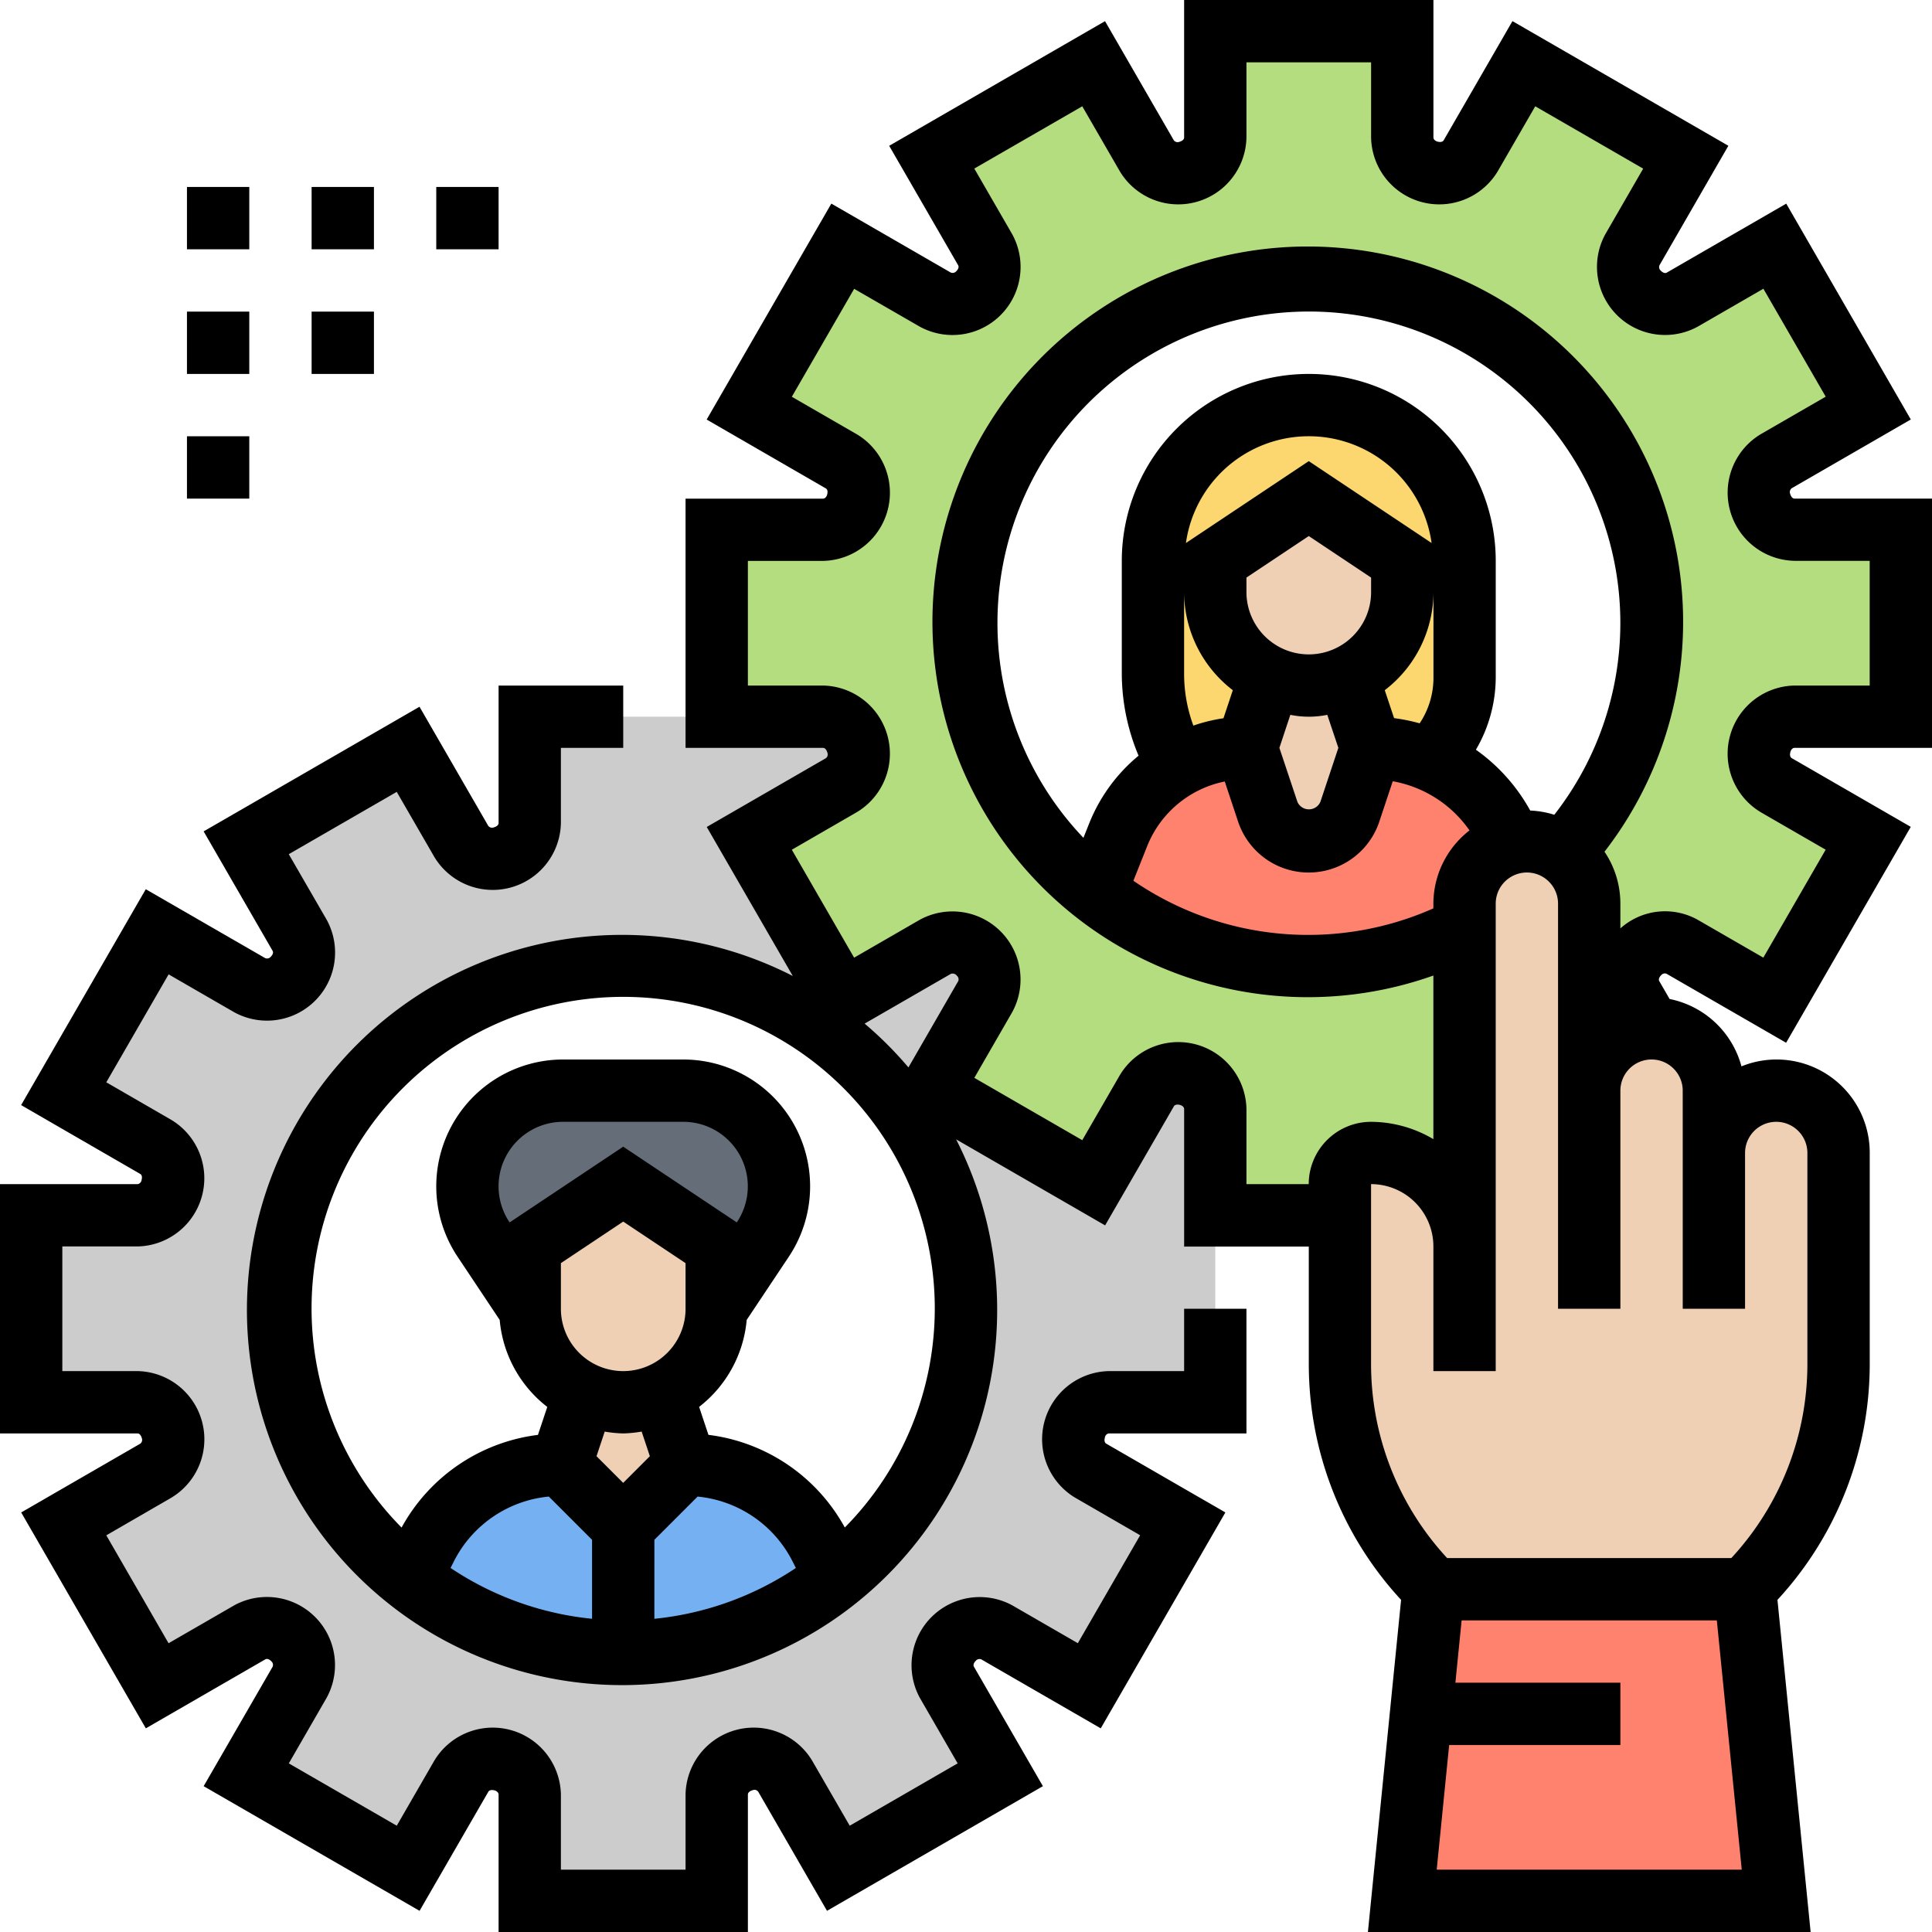 <svg xmlns="http://www.w3.org/2000/svg" width="104.836" height="104.836" viewBox="0 0 104.836 104.836"><g transform="translate(-75.164 -3239)"><g transform="translate(75.164 3239)"><g transform="translate(1.691 1.691)"><g transform="translate(74.4 84.545)"><path d="M47.015,58.764,47.691,52H64.6l1.691,16.909H46Z" transform="translate(-46 -52)" fill="#ff826e"/></g><g transform="translate(0 37.2)"><path d="M64.8,43.429a1.949,1.949,0,0,1,1.454,1.86V61.2H60.488a1.949,1.949,0,0,0-1.86,1.454.062.062,0,0,1-.017.051,1.946,1.946,0,0,0,.879,2.215l4.988,2.875-5.073,8.793L54.4,73.7a1.925,1.925,0,0,0-2.35.338l-.017.017A1.925,1.925,0,0,0,51.7,76.4l2.891,5.005-8.793,5.073L42.92,81.491a1.946,1.946,0,0,0-2.215-.879.062.062,0,0,1-.051.017,1.949,1.949,0,0,0-1.454,1.86v5.766H29.055V82.488a1.949,1.949,0,0,0-1.454-1.86.062.062,0,0,1-.051-.017,1.946,1.946,0,0,0-2.215.879L22.46,86.479l-8.793-5.073L16.559,76.4a1.925,1.925,0,0,0-.338-2.35l-.017-.017a1.925,1.925,0,0,0-2.35-.338L8.848,76.587,3.775,67.794,8.764,64.92A1.946,1.946,0,0,0,9.643,62.7a.062.062,0,0,1-.017-.051A1.949,1.949,0,0,0,7.766,61.2H2V51.055H7.766A1.949,1.949,0,0,0,9.626,49.6a.062.062,0,0,1,.017-.051,1.946,1.946,0,0,0-.879-2.215L3.775,44.46l5.073-8.793,5.005,2.891a1.925,1.925,0,0,0,2.35-.338l.017-.017a1.925,1.925,0,0,0,.338-2.35l-2.891-5.005,8.793-5.073,2.875,4.988a1.946,1.946,0,0,0,2.215.879.062.062,0,0,1,.051-.017,1.949,1.949,0,0,0,1.454-1.86V24H44.966a1.949,1.949,0,0,1,1.86,1.454.062.062,0,0,0,.017.051,1.946,1.946,0,0,1-.879,2.215l-4.988,2.875,5.073,8.793L51.053,36.5a1.925,1.925,0,0,1,2.35.338l.017.017a1.925,1.925,0,0,1,.338,2.35l-2.891,5.005,8.793,5.073,2.875-4.988a1.946,1.946,0,0,1,2.215-.879.062.062,0,0,0,.051.017Zm-12.073,12.7A18.6,18.6,0,1,0,45.659,70.72,18.589,18.589,0,0,0,52.727,56.127Z" transform="translate(-2 -24)" fill="#ccc"/></g><g transform="translate(37.2)"><path d="M74.051,52.034l-.017.017A1.925,1.925,0,0,0,73.7,54.4l.981,1.708a3.392,3.392,0,0,0-3.331,3.382V49.345a3.306,3.306,0,0,0-1-2.384,4.433,4.433,0,0,0-.423-.372A18.518,18.518,0,1,0,64.582,50.7V67.945a5.08,5.08,0,0,0-5.073-5.073,1.7,1.7,0,0,0-1.691,1.691v1.691H51.055V60.488a1.949,1.949,0,0,0-1.454-1.86.062.062,0,0,1-.051-.017,1.946,1.946,0,0,0-2.215.879L44.46,64.479l-8.793-5.073L38.559,54.4a1.925,1.925,0,0,0-.338-2.35l-.017-.017a1.925,1.925,0,0,0-2.35-.338l-5.005,2.891-5.073-8.793,4.988-2.875a1.946,1.946,0,0,0,.879-2.215.062.062,0,0,1-.017-.051,1.949,1.949,0,0,0-1.86-1.454H24V29.055h5.766a1.949,1.949,0,0,0,1.86-1.454.062.062,0,0,1,.017-.051,1.946,1.946,0,0,0-.879-2.215L25.775,22.46l5.073-8.793,5.005,2.891a1.925,1.925,0,0,0,2.35-.338l.017-.017a1.925,1.925,0,0,0,.338-2.35L35.667,8.848,44.46,3.775l2.875,4.988a1.946,1.946,0,0,0,2.215.879.062.062,0,0,1,.051-.017,1.949,1.949,0,0,0,1.454-1.86V2H61.2V7.766a1.949,1.949,0,0,0,1.454,1.86.062.062,0,0,1,.051.017,1.946,1.946,0,0,0,2.215-.879l2.875-4.988,8.793,5.073L73.7,13.853a1.925,1.925,0,0,0,.338,2.35l.017.017a1.925,1.925,0,0,0,2.35.338l5.005-2.891,5.073,8.793-4.988,2.875a1.946,1.946,0,0,0-.879,2.215.062.062,0,0,1,.017.051,1.949,1.949,0,0,0,1.86,1.454h5.766V39.2H82.488a1.949,1.949,0,0,0-1.86,1.454.062.062,0,0,1-.017.051,1.946,1.946,0,0,0,.879,2.215l4.988,2.875-5.073,8.793L76.4,51.7a1.925,1.925,0,0,0-2.35.338Z" transform="translate(-24 -2)" fill="#b4dd7f"/></g><g transform="translate(57.761 38.891)"><path d="M44.344,25l1.15,3.466a2.354,2.354,0,0,0,4.464,0L51.108,25a8.029,8.029,0,0,1,3.179.643,8.9,8.9,0,0,1,1.133.575,8.307,8.307,0,0,1,3.027,3.314l.321.643a3.372,3.372,0,0,0-2.587,3.28v1.353A18.594,18.594,0,0,1,36.16,32.8l1.234-3.077a7.382,7.382,0,0,1,2.756-3.433c.152-.1.3-.186.457-.287A7.665,7.665,0,0,1,44.344,25Z" transform="translate(-36.16 -25)" fill="#ff826e"/></g><g transform="translate(60.873 20.291)"><path d="M54.909,22.455v6.358a6.067,6.067,0,0,1-1.894,4.43,8.029,8.029,0,0,0-3.179-.643l-1.285-3.838a5.049,5.049,0,0,0,2.976-4.616V22.455l-5.073-3.382-5.073,3.382v1.691a5.079,5.079,0,0,0,2.976,4.616L43.073,32.6a7.665,7.665,0,0,0-3.737,1l-.3-.609A9.935,9.935,0,0,1,38,28.593V22.455a8.455,8.455,0,0,1,16.909,0Z" transform="translate(-38 -14)" fill="#fcd770"/></g><g transform="translate(23.673 57.491)"><path d="M32.03,44.066l-2.5,3.771V44.455l-5.073-3.382-5.073,3.382v3.382l-2.5-3.771A5.186,5.186,0,0,1,21.191,36h6.527a5.181,5.181,0,0,1,5.191,5.191A5.1,5.1,0,0,1,32.03,44.066Z" transform="translate(-16 -36)" fill="#656d78"/></g><g transform="translate(20.595 77.782)"><path d="M36.432,52.532A8.177,8.177,0,0,0,29.094,48l-3.382,3.382L22.33,48a8.177,8.177,0,0,0-7.339,4.532l-.812,1.606a18.6,18.6,0,0,0,23.064,0Z" transform="translate(-14.18 -48)" fill="#75b1f2"/></g><g transform="translate(28.745 73.943)"><path d="M25.764,49.568,22.382,52.95,19,49.568l1.285-3.838,2.1.457a5.131,5.131,0,0,0,2.1-.457Z" transform="translate(-19 -45.73)" fill="#f0d0b4"/></g><g transform="translate(27.055 62.564)"><path d="M25.169,50.38a5.131,5.131,0,0,1-2.1.457l-2.1-.457A5.079,5.079,0,0,1,18,45.764V42.382L23.073,39l5.073,3.382v3.382a5.049,5.049,0,0,1-2.976,4.616Z" transform="translate(-18 -39)" fill="#f0d0b4"/></g><g transform="translate(65.945 35.052)"><path d="M47.764,26.568l-1.15,3.466a2.354,2.354,0,0,1-4.464,0L41,26.568l1.285-3.838,2.1.457a5.131,5.131,0,0,0,2.1-.457Z" transform="translate(-41 -22.73)" fill="#f0d0b4"/></g><g transform="translate(64.254 25.364)"><path d="M47.169,26.689a5.131,5.131,0,0,1-2.1.457l-2.1-.457A5.079,5.079,0,0,1,40,22.073V20.382L45.073,17l5.073,3.382v1.691a5.049,5.049,0,0,1-2.976,4.616Z" transform="translate(-40 -17)" fill="#f0d0b4"/></g><g transform="translate(71.018 43.964)"><path d="M60.858,38.145h.051a3.406,3.406,0,0,1,3.382,3.382v3.382a3.406,3.406,0,0,1,3.382-3.382,3.392,3.392,0,0,1,3.382,3.382V56.34a17.332,17.332,0,0,1-5.073,12.242H49.073A17.332,17.332,0,0,1,44,56.34V46.6a1.7,1.7,0,0,1,1.691-1.691,5.08,5.08,0,0,1,5.073,5.073v-18.6a3.372,3.372,0,0,1,2.587-3.28,3.1,3.1,0,0,1,.795-.1,3.307,3.307,0,0,1,1.961.626A4.433,4.433,0,0,1,56.53,29a3.306,3.306,0,0,1,1,2.384V41.527A3.392,3.392,0,0,1,60.858,38.145Z" transform="translate(-44 -28)" fill="#f0d0b4"/></g></g><g transform="translate(0 0)"><path d="M65.254,60.2H61.176a3.7,3.7,0,0,0-1.84,6.867l3.532,2.041-3.382,5.856-3.553-2.051a3.7,3.7,0,0,0-5.019,5.02l2.051,3.553-5.857,3.382-2.041-3.534A3.7,3.7,0,0,0,38.2,83.176v4.078H31.436V83.176a3.7,3.7,0,0,0-6.868-1.84l-2.039,3.532-5.857-3.382,2.049-3.553A3.695,3.695,0,0,0,13.7,72.916l-3.553,2.051L6.768,69.111,10.3,67.068A3.7,3.7,0,0,0,8.46,60.2H4.382V53.436H8.46A3.7,3.7,0,0,0,10.3,46.57L6.768,44.529l3.382-5.857L13.7,40.722A3.695,3.695,0,0,0,18.721,35.7L16.67,32.151l5.857-3.382L24.568,32.3a3.7,3.7,0,0,0,6.868-1.841V26.382h3.382V23H28.055v7.46c0,.113-.11.194-.262.237a.257.257,0,0,1-.3-.086l-3.73-6.461L12.05,30.913l3.742,6.481c.057.1,0,.223-.1.323a.264.264,0,0,1-.3.074L8.91,34.052,2.146,45.766,8.607,49.5c.1.057.115.189.073.338a.254.254,0,0,1-.22.218H1V63.582H8.46c.113,0,.194.108.237.262a.255.255,0,0,1-.086.294L2.15,67.87,8.913,79.585l6.481-3.742c.1-.057.223-.005.325.1a.26.26,0,0,1,.074.3l-3.742,6.48,11.716,6.764,3.73-6.459c.059-.1.191-.115.338-.076.11.03.22.112.22.225v7.46H41.583v-7.46c0-.112.11-.194.262-.237a.253.253,0,0,1,.3.086l3.73,6.461,11.716-6.764-3.742-6.481c-.057-.1,0-.223.1-.323a.263.263,0,0,1,.3-.076l6.481,3.742L67.492,67.87l-6.463-3.732c-.1-.057-.115-.189-.073-.338a.254.254,0,0,1,.22-.218h7.46V56.818H65.254Z" transform="translate(-1 14.2)"/><path d="M92.849,41.582h7.46V28.055h-7.46c-.113,0-.194-.11-.237-.262a.257.257,0,0,1,.086-.3l6.461-3.73L92.4,12.05l-6.481,3.742c-.1.059-.222,0-.323-.1a.261.261,0,0,1-.074-.3L89.259,8.91,77.543,2.146l-3.73,6.463c-.059.1-.191.115-.34.074-.108-.029-.218-.11-.218-.223V1H59.727V8.46c0,.113-.11.194-.262.237a.258.258,0,0,1-.3-.088l-3.73-6.461L43.723,8.912l3.742,6.481c.057.1,0,.223-.1.323a.263.263,0,0,1-.3.074l-6.481-3.742L33.819,23.765,40.282,27.5c.1.059.115.191.074.34-.029.108-.11.218-.223.218h-7.46V41.582h7.46c.113,0,.194.11.237.262a.257.257,0,0,1-.086.3l-6.461,3.73,4.669,8.086a20.355,20.355,0,1,0,8.862,8.864l8.086,4.669,3.73-6.459c.057-.1.193-.113.338-.076.11.03.22.112.22.225v7.459h6.764v6.354A18.854,18.854,0,0,0,71.5,87.813l-1.8,18.023H93.723l-1.8-18.023a18.854,18.854,0,0,0,5.007-12.822V63.564a5.056,5.056,0,0,0-6.96-4.7,5.07,5.07,0,0,0-3.9-3.656l-.558-.966c-.057-.1,0-.223.1-.325a.253.253,0,0,1,.3-.074l6.481,3.74,6.764-11.715L92.7,42.14c-.1-.059-.115-.191-.074-.34.029-.108.11-.218.223-.218ZM23.114,67.314a3.5,3.5,0,0,1,2.913-5.441h6.525a3.5,3.5,0,0,1,2.912,5.441l-.012.017-6.162-4.109-6.165,4.111Zm7.868,17.24,2.345-2.345A6.469,6.469,0,0,1,38.5,85.767l.159.316a16.792,16.792,0,0,1-7.678,2.758ZM25.909,72.018V69.541l3.382-2.254,3.382,2.254v2.477a3.382,3.382,0,1,1-6.764,0Zm3.382,6.764a6.76,6.76,0,0,0,1-.1l.445,1.336-1.447,1.447-1.447-1.447.445-1.336A6.761,6.761,0,0,0,29.291,78.782Zm-4.036,3.427L27.6,84.554v4.286a16.792,16.792,0,0,1-7.678-2.758l.159-.316a6.464,6.464,0,0,1,5.174-3.558Zm16.06,1.679a9.813,9.813,0,0,0-7.4-5.029l-.506-1.517a6.723,6.723,0,0,0,2.582-4.721l2.286-3.429a6.883,6.883,0,0,0-5.725-10.7H26.027a6.882,6.882,0,0,0-5.725,10.7l2.286,3.431a6.714,6.714,0,0,0,2.582,4.721l-.506,1.517a9.813,9.813,0,0,0-7.4,5.029,16.909,16.909,0,1,1,24.048,0Zm6.152-29.647-2.7,4.68a20.367,20.367,0,0,0-2.377-2.377l4.68-2.7a.286.286,0,0,1,.325.1.261.261,0,0,1,.074.3Zm25.966,48.213.676-6.764H83.4V92.309H74.447l.338-3.382H88.633l1.353,13.527Zm13.35-38.891v8.455h3.382V63.564a1.691,1.691,0,0,1,3.382,0V74.991a15.505,15.505,0,0,1-4.128,10.555H74a15.5,15.5,0,0,1-4.129-10.555V65.254a3.385,3.385,0,0,1,3.382,3.382V75.4h3.382V50.036a1.691,1.691,0,1,1,3.382,0V72.018H83.4V60.182a1.691,1.691,0,0,1,3.382,0ZM79.814,45.212a5.067,5.067,0,0,0-1.307-.23,9.883,9.883,0,0,0-2.947-3.3A7.8,7.8,0,0,0,76.636,37.8V31.436a10.145,10.145,0,0,0-20.291,0v6.136a11.557,11.557,0,0,0,.91,4.434,9.162,9.162,0,0,0-2.672,3.657l-.32.8a16.9,16.9,0,1,1,25.55-1.251ZM60.226,40.369a8.14,8.14,0,0,1-.5-2.8V33.127a6.73,6.73,0,0,0,2.643,5.325l-.507,1.522a9.137,9.137,0,0,0-1.637.4Zm2.883-7.242v-.786l3.382-2.254,3.382,2.254v.786a3.382,3.382,0,1,1-6.764,0Zm3.382-7.105-6.666,4.444a6.731,6.731,0,0,1,13.331,0Zm-1,13.767a5.006,5.006,0,0,0,2.005,0l.6,1.792-.977,2.934a.681.681,0,0,1-1.243,0l-.979-2.934Zm5.629.178-.506-1.515a6.73,6.73,0,0,0,2.643-5.325V37.8a4.448,4.448,0,0,1-.749,2.45A10,10,0,0,0,71.117,39.967Zm-13.4,6.953a5.758,5.758,0,0,1,4.212-3.514l.725,2.18a4.038,4.038,0,0,0,7.661,0l.73-2.193a6.457,6.457,0,0,1,4.165,2.668,5.046,5.046,0,0,0-1.961,3.977v.254a16.765,16.765,0,0,1-16.278-1.5Zm33.287-1.852,3.532,2.039-3.382,5.857-3.553-2.049a3.631,3.631,0,0,0-4.205.463V50.036a5.036,5.036,0,0,0-.861-2.82,20.367,20.367,0,1,0-9.286,6.72v8.877a6.694,6.694,0,0,0-3.382-.94,3.385,3.385,0,0,0-3.382,3.382H63.109V61.176a3.7,3.7,0,0,0-6.868-1.84L54.2,62.869l-5.857-3.382,2.049-3.553a3.695,3.695,0,0,0-5.019-5.019l-3.553,2.051L38.44,47.109l3.532-2.041a3.7,3.7,0,0,0-1.84-6.868H36.055V31.436h4.078a3.7,3.7,0,0,0,1.84-6.868L38.44,22.529l3.382-5.857,3.553,2.049A3.695,3.695,0,0,0,50.393,13.7l-2.051-3.553L54.2,6.768,56.241,10.3a3.7,3.7,0,0,0,6.868-1.84V4.382h6.764V8.46a3.7,3.7,0,0,0,6.868,1.84L78.78,6.768l5.857,3.382L82.588,13.7a3.695,3.695,0,0,0,5.019,5.019l3.553-2.051,3.382,5.857-3.532,2.039a3.7,3.7,0,0,0,1.84,6.868h4.078V38.2H92.849a3.7,3.7,0,0,0-1.84,6.868Z" transform="translate(4.527 -1)"/><path d="M7,7h3.382v3.382H7Z" transform="translate(3.145 3.145)"/><path d="M11,7h3.382v3.382H11Z" transform="translate(5.909 3.145)"/><path d="M15,7h3.382v3.382H15Z" transform="translate(8.673 3.145)"/><path d="M7,11h3.382v3.382H7Z" transform="translate(3.145 5.909)"/><path d="M7,15h3.382v3.382H7Z" transform="translate(3.145 8.673)"/><path d="M11,11h3.382v3.382H11Z" transform="translate(5.909 5.909)"/></g></g></g></svg>